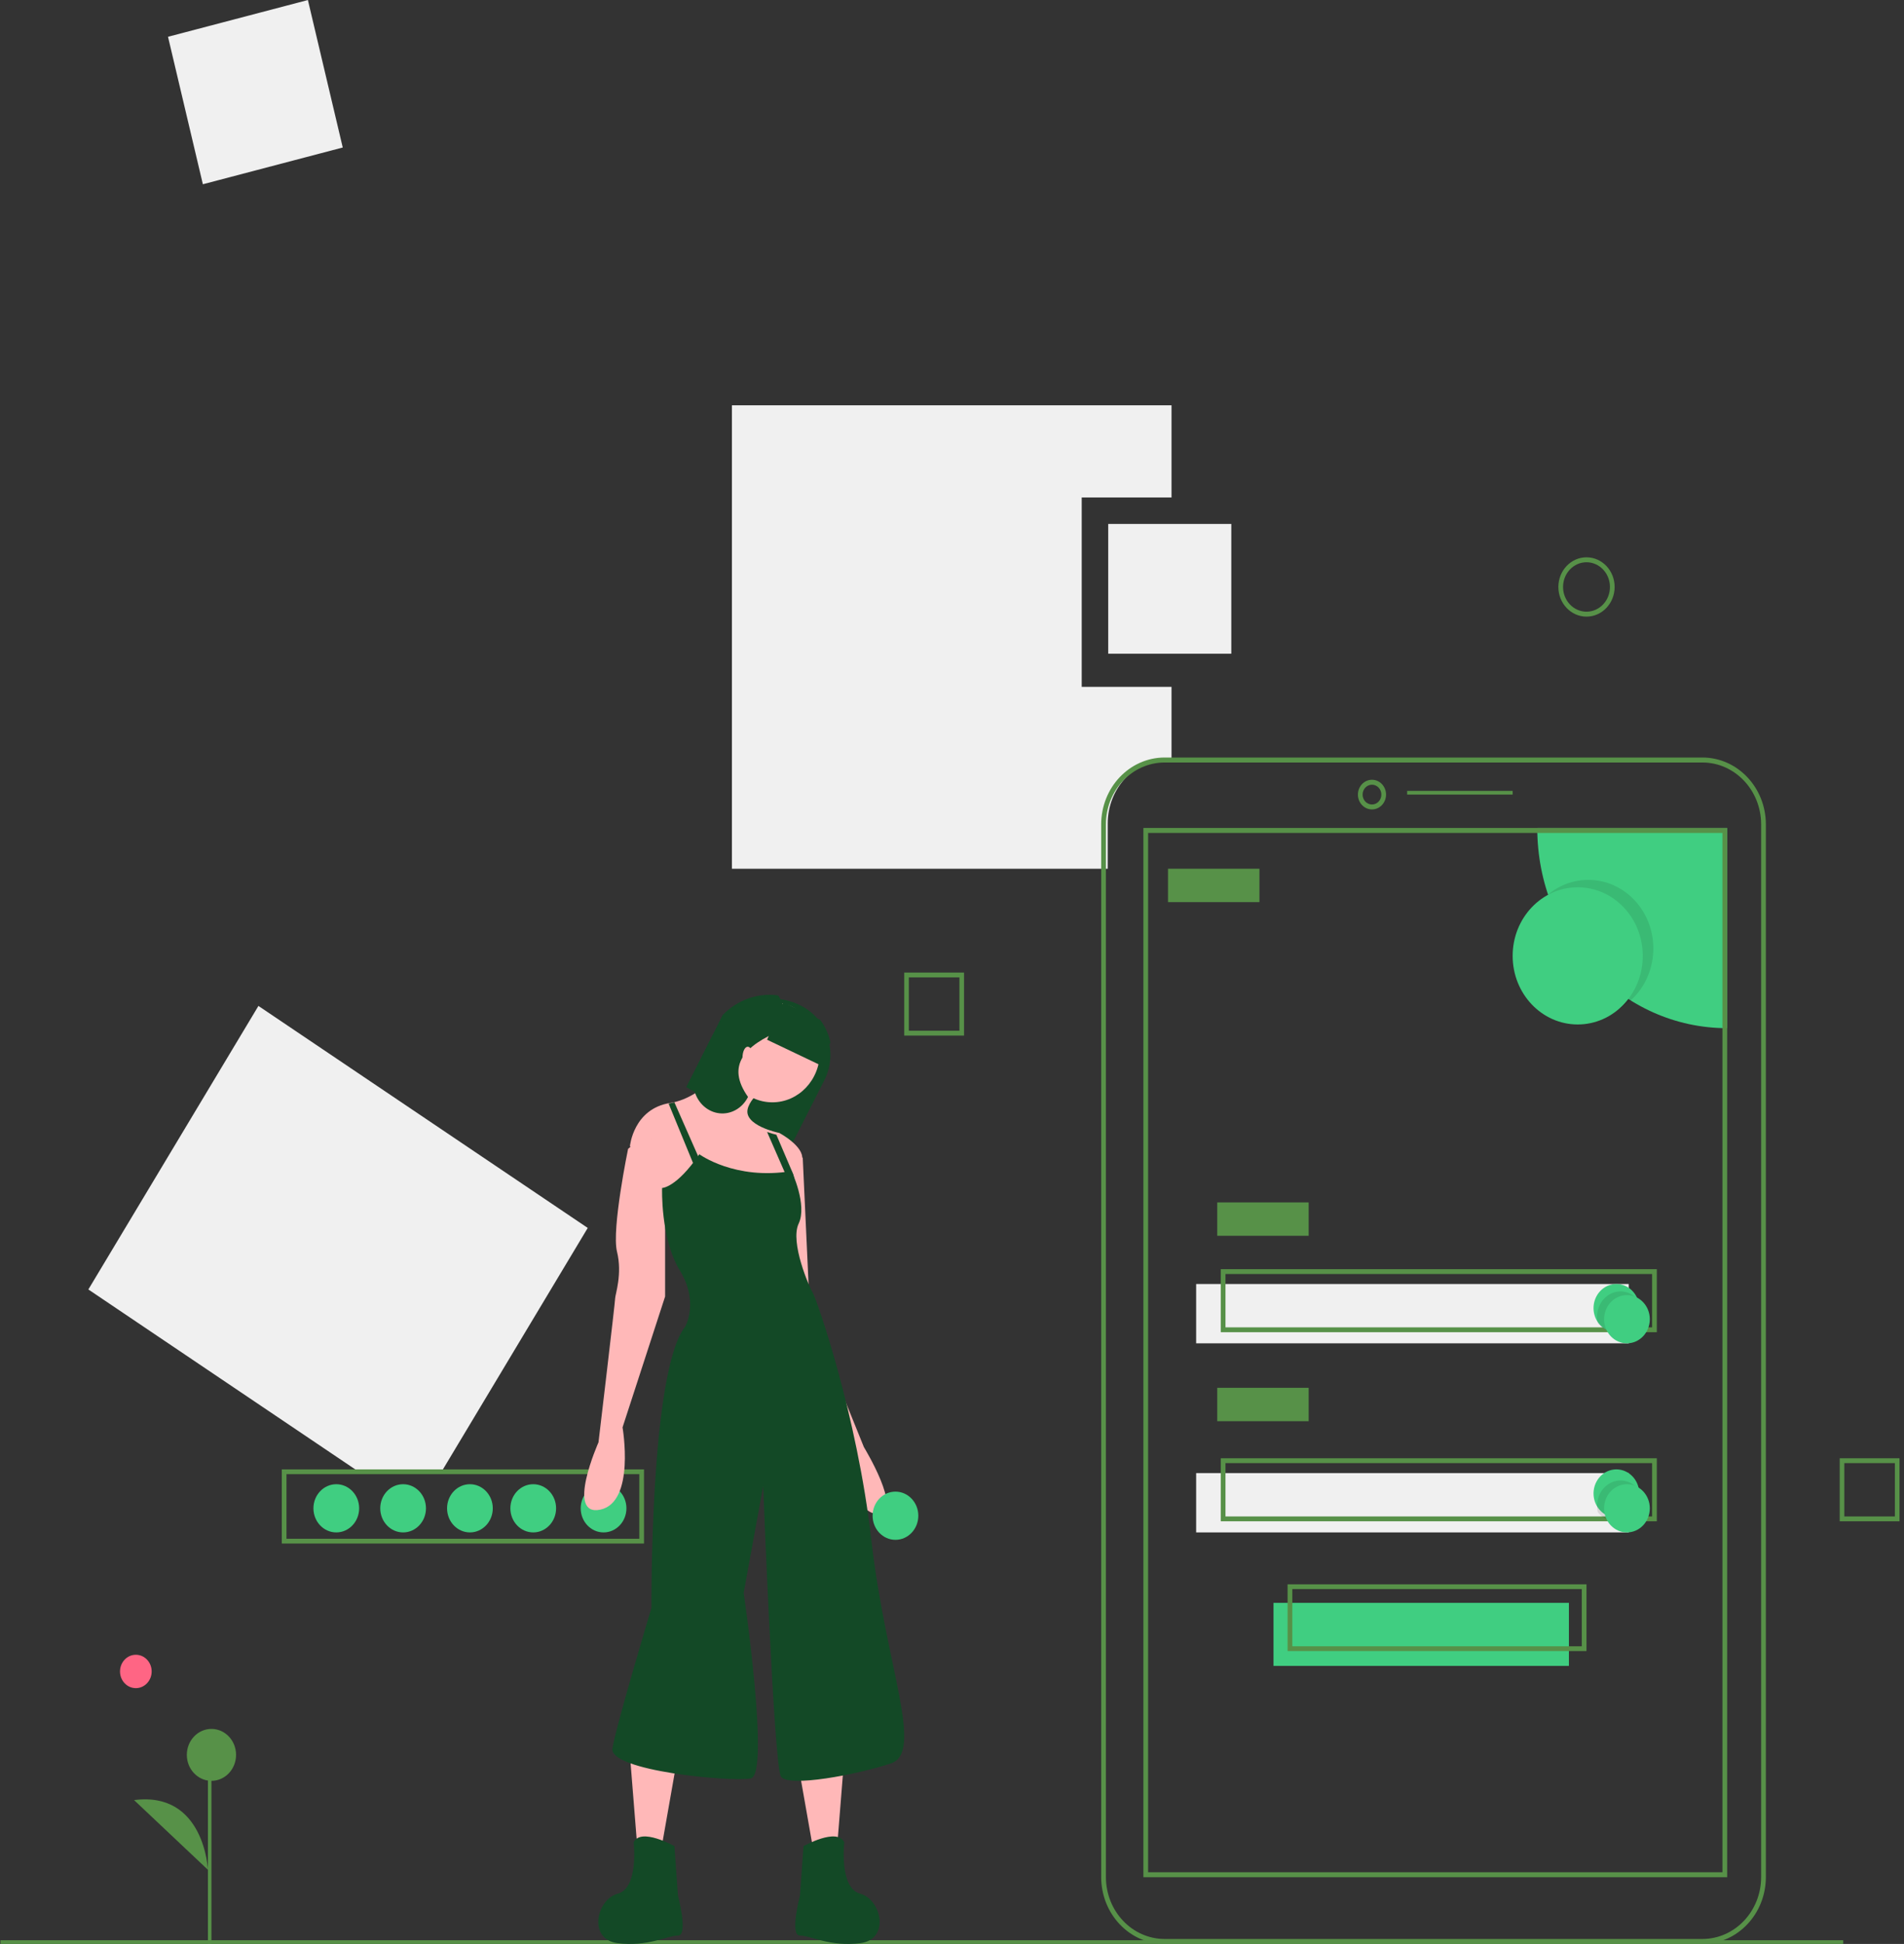 <svg viewBox="0 0 385 393" fill="none" xmlns="http://www.w3.org/2000/svg">
<rect x="0" y="0" width="385" height="393" fill="#333333" stroke="none"/>
<path d="M89.111 297.807L118.844 248.245L52.255 203.363L17.867 260.684L72.944 297.807H89.111Z" fill="#F0F0F0"/>
<path fill-rule="evenodd" clip-rule="evenodd" d="M56.978 312.048H130.222V297.057H56.978V312.048ZM129.271 311.081H57.929V298.025H129.271V311.081Z" fill="#579148"/>
<path d="M122.044 309.8C124.597 309.8 126.667 307.619 126.667 304.928C126.667 302.237 124.597 300.056 122.044 300.056C119.492 300.056 117.422 302.237 117.422 304.928C117.422 307.619 119.492 309.8 122.044 309.8Z" fill="#40CE81"/>
<path d="M107.822 309.8C110.375 309.8 112.444 307.619 112.444 304.928C112.444 302.237 110.375 300.056 107.822 300.056C105.269 300.056 103.2 302.237 103.2 304.928C103.2 307.619 105.269 309.8 107.822 309.8Z" fill="#40CE81"/>
<path d="M95.022 309.8C97.575 309.8 99.644 307.619 99.644 304.928C99.644 302.237 97.575 300.056 95.022 300.056C92.469 300.056 90.4 302.237 90.4 304.928C90.4 307.619 92.469 309.8 95.022 309.8Z" fill="#40CE81"/>
<path d="M81.511 309.8C84.064 309.8 86.133 307.619 86.133 304.928C86.133 302.237 84.064 300.056 81.511 300.056C78.958 300.056 76.889 302.237 76.889 304.928C76.889 307.619 78.958 309.8 81.511 309.8Z" fill="#40CE81"/>
<path d="M68 309.8C70.553 309.8 72.622 307.619 72.622 304.928C72.622 302.237 70.553 300.056 68 300.056C65.447 300.056 63.378 302.237 63.378 304.928C63.378 307.619 65.447 309.8 68 309.8Z" fill="#40CE81"/>
<path d="M218.729 138.858V100.574H236.889V81.936H148V175.63H223.986V166.469C223.986 163.021 225.285 159.713 227.599 157.274C229.913 154.836 233.05 153.466 236.322 153.466H236.889V138.858H218.729Z" fill="#F0F0F0"/>
<rect width="29.25" height="30.642" transform="matrix(0.967 -0.254 0.23 0.973 33.973 7.435)" fill="#F0F0F0"/>
<rect x="257.511" y="324.041" width="59.733" height="12.742" fill="#40CE81"/>
<rect x="241.867" y="259.58" width="87.467" height="11.993" fill="#F0F0F0"/>
<rect x="0.089" y="392.25" width="372.622" height="0.75" fill="#579148"/>
<path fill-rule="evenodd" clip-rule="evenodd" d="M235.492 393H344.242C351.321 392.991 357.059 386.947 357.067 379.488V166.655C357.059 159.196 351.321 153.152 344.242 153.143H235.492C228.412 153.152 222.675 159.196 222.667 166.655V379.488C222.675 386.947 228.412 392.991 235.492 393ZM223.623 166.655C223.631 159.753 228.94 154.159 235.492 154.151H344.242C350.793 154.159 356.103 159.753 356.11 166.655V379.488C356.103 386.391 350.793 391.984 344.242 391.992H235.492C228.94 391.984 223.631 386.391 223.623 379.488V166.655Z" fill="#579148"/>
<path fill-rule="evenodd" clip-rule="evenodd" d="M274.578 160.639C274.578 162.295 275.851 163.637 277.422 163.637C278.993 163.635 280.265 162.294 280.267 160.639C280.267 158.983 278.993 157.641 277.422 157.641C275.851 157.641 274.578 158.983 274.578 160.639ZM275.526 160.639C275.526 159.535 276.375 158.64 277.422 158.64C278.469 158.641 279.318 159.536 279.319 160.639C279.319 161.743 278.47 162.638 277.422 162.638C276.375 162.638 275.526 161.743 275.526 160.639Z" fill="#579148"/>
<rect x="284.533" y="159.889" width="21.333" height="0.75" fill="#579148"/>
<path d="M349.244 167.385V207.861C328.037 207.86 310.845 189.739 310.844 167.385H349.244Z" fill="#40CE81"/>
<path fill-rule="evenodd" clip-rule="evenodd" d="M231.2 379.508H349.244V167.385H231.2V379.508ZM348.289 378.5H232.156V168.393H348.289V378.5Z" fill="#579148"/>
<path opacity="0.1" d="M321.156 205.612C328.421 205.612 334.311 199.404 334.311 191.745C334.311 184.087 328.421 177.879 321.156 177.879C313.89 177.879 308 184.087 308 191.745C308 199.404 313.89 205.612 321.156 205.612Z" fill="black"/>
<path d="M319.022 207.111C326.288 207.111 332.178 200.903 332.178 193.245C332.178 185.586 326.288 179.378 319.022 179.378C311.757 179.378 305.867 185.586 305.867 193.245C305.867 200.903 311.757 207.111 319.022 207.111Z" fill="#40CE81"/>
<rect x="236.178" y="175.63" width="18.489" height="6.746" fill="#579148"/>
<rect x="246.133" y="243.09" width="18.489" height="6.746" fill="#579148"/>
<path fill-rule="evenodd" clip-rule="evenodd" d="M246.844 269.324H335.022V256.582H246.844V269.324ZM334.064 268.344H247.803V257.562H334.064V268.344Z" fill="#579148"/>
<rect x="241.867" y="297.807" width="87.467" height="11.993" fill="#F0F0F0"/>
<rect x="246.133" y="280.567" width="18.489" height="6.746" fill="#579148"/>
<path fill-rule="evenodd" clip-rule="evenodd" d="M246.844 307.551H335.022V294.809H246.844V307.551ZM334.064 306.571H247.803V295.789H334.064V306.571Z" fill="#579148"/>
<path fill-rule="evenodd" clip-rule="evenodd" d="M260.355 333.785H320.8V320.293H260.355V333.785ZM319.841 332.822H261.315V321.257H319.841V332.822Z" fill="#579148"/>
<path d="M331.467 264.452C331.466 266.507 330.243 268.341 328.409 269.036C326.575 269.732 324.524 269.139 323.282 267.555L323.278 267.55C322.068 266.004 321.881 263.834 322.805 262.083C323.73 260.331 325.578 259.355 327.462 259.624C329.346 259.892 330.882 261.35 331.333 263.297C331.333 263.298 331.333 263.3 331.334 263.301C331.335 263.302 331.336 263.302 331.337 263.302C331.423 263.679 331.466 264.065 331.467 264.452Z" fill="#40CE81"/>
<path opacity="0.1" d="M331.467 264.171C331.466 266.344 330.212 268.284 328.33 269.02C326.449 269.755 324.345 269.129 323.071 267.453L323.066 267.448C322.979 267.05 322.934 266.642 322.933 266.232C322.934 264.059 324.188 262.119 326.07 261.383C327.951 260.648 330.055 261.274 331.329 262.95C331.329 262.951 331.33 262.952 331.331 262.953C331.331 262.954 331.333 262.955 331.334 262.955C331.422 263.353 331.466 263.761 331.467 264.171Z" fill="black"/>
<path d="M328.978 271.573C331.53 271.573 333.6 269.391 333.6 266.701C333.6 264.01 331.53 261.828 328.978 261.828C326.425 261.828 324.355 264.01 324.355 266.701C324.355 269.391 326.425 271.573 328.978 271.573Z" fill="#40CE81"/>
<path d="M331.467 301.929C331.466 303.984 330.243 305.818 328.409 306.514C326.575 307.209 324.524 306.617 323.282 305.033L323.278 305.028C322.068 303.481 321.881 301.312 322.805 299.56C323.73 297.809 325.578 296.833 327.462 297.101C329.346 297.37 330.882 298.827 331.333 300.775C331.333 300.776 331.333 300.777 331.334 300.778C331.335 300.779 331.336 300.78 331.337 300.78C331.423 301.156 331.466 301.542 331.467 301.929Z" fill="#40CE81"/>
<path opacity="0.1" d="M331.467 302.398C331.466 304.571 330.212 306.511 328.33 307.247C326.449 307.982 324.345 307.356 323.071 305.68L323.066 305.675C322.979 305.277 322.934 304.869 322.933 304.459C322.934 302.286 324.188 300.346 326.07 299.61C327.951 298.875 330.055 299.501 331.329 301.177C331.329 301.178 331.33 301.179 331.331 301.18C331.331 301.181 331.333 301.182 331.334 301.182C331.422 301.58 331.466 301.988 331.467 302.398Z" fill="black"/>
<path d="M328.978 309.8C331.53 309.8 333.6 307.619 333.6 304.928C333.6 302.237 331.53 300.056 328.978 300.056C326.425 300.056 324.355 302.237 324.355 304.928C324.355 307.619 326.425 309.8 328.978 309.8Z" fill="#40CE81"/>
<rect x="224.089" y="105.922" width="24.889" height="26.234" fill="#F0F0F0"/>
<path fill-rule="evenodd" clip-rule="evenodd" d="M315.111 118.664C315.111 121.976 317.658 124.66 320.8 124.66C323.94 124.657 326.485 121.974 326.489 118.664C326.489 115.352 323.942 112.668 320.8 112.668C317.658 112.668 315.111 115.352 315.111 118.664ZM316.059 118.664C316.059 115.904 318.182 113.667 320.8 113.667C323.417 113.67 325.538 115.906 325.541 118.664C325.541 121.424 323.418 123.661 320.8 123.661C318.182 123.661 316.059 121.424 316.059 118.664Z" fill="#579148"/>
<path fill-rule="evenodd" clip-rule="evenodd" d="M182.844 209.36H194.933V196.617H182.844V209.36ZM194.003 208.38H183.774V197.598H194.003V208.38Z" fill="#579148"/>
<path fill-rule="evenodd" clip-rule="evenodd" d="M372 307.551H384.089V294.809H372V307.551ZM383.159 306.571H372.93V295.789H383.159V306.571Z" fill="#579148"/>
<path d="M138.756 219.782L140.887 221L148.141 225.15L159.851 231.846L166.675 218.408C167.973 215.857 168.262 212.864 167.479 210.087C166.695 207.31 164.903 204.979 162.498 203.606C157.276 200.613 150.831 201.541 146.549 205.903L146.546 205.906C145.519 206.953 144.652 208.163 143.978 209.494L138.756 219.782Z" fill="#134926"/>
<path d="M170.756 354.833L169.383 371.983L164.233 372.762L160.8 353.274L170.756 354.833Z" fill="#FFB8B8"/>
<path d="M162.473 373.226C162.473 373.226 169.282 369.379 170.715 372.456C170.715 372.456 169.64 381.688 173.941 382.842C178.241 383.996 180.033 392.074 173.941 392.843C167.848 393.612 163.906 391.304 161.756 391.304C159.605 391.304 161.756 383.227 161.756 383.227L162.473 373.226Z" fill="#134926"/>
<path d="M127.378 354.833L128.751 371.983L133.9 372.762L137.333 353.274L127.378 354.833Z" fill="#FFB8B8"/>
<path d="M136.372 373.226C136.372 373.226 129.563 369.379 128.129 372.456C128.129 372.456 129.204 381.688 124.904 382.842C120.603 383.996 118.811 392.074 124.904 392.843C130.996 393.612 134.939 391.304 137.089 391.304C139.239 391.304 137.089 383.227 137.089 383.227L136.372 373.226Z" fill="#134926"/>
<path d="M156.178 222.852C161.48 222.852 165.778 218.321 165.778 212.733C165.778 207.144 161.48 202.614 156.178 202.614C150.876 202.614 146.578 207.144 146.578 212.733C146.578 218.321 150.876 222.852 156.178 222.852Z" fill="#FFB8B8"/>
<path d="M127.378 231.696L134.84 244.21L143.725 243.451L158.295 244.589C158.295 244.589 159.67 241.654 160.793 238.799C161.408 237.373 161.881 235.882 162.204 234.351C162.559 231.696 157.584 229.042 157.584 229.042C157.584 229.042 157.389 229.004 157.062 228.921C156.628 228.811 155.96 228.629 155.228 228.363C153.576 227.764 151.589 226.748 151.187 225.25C150.477 222.596 155.807 218.804 155.807 218.804L149.411 212.358C149.411 212.358 143.728 220.78 136.827 222.698C136.427 222.811 136.021 222.9 135.612 222.964C135.59 222.968 135.573 222.971 135.551 222.975C128.088 224.113 127.378 231.696 127.378 231.696Z" fill="#FFB8B8"/>
<path d="M131.121 228.848L127.005 232.25C127.005 232.25 123.638 248.502 124.76 253.038C125.883 257.573 124.386 261.731 124.386 262.487C124.386 263.243 121.019 291.59 121.019 291.59C121.019 291.59 114.284 306.708 121.393 305.196C128.502 303.684 125.883 288.566 125.883 288.566L134.489 262.109V239.809L131.121 228.848Z" fill="#FFB8B8"/>
<path d="M159.41 231.846L162.32 234.095L163.774 265.573L174.684 292.554C174.684 292.554 182.685 305.67 177.594 306.045C172.502 306.419 169.229 292.554 169.229 292.554L159.41 266.697L157.956 241.59L159.41 231.846Z" fill="#FFB8B8"/>
<path d="M141.411 233.346C141.411 233.346 148.584 238.651 160.061 236.756C160.061 236.756 163.288 243.577 161.495 247.366C159.702 251.155 163.647 260.25 164.364 261.387C165.082 262.523 173.33 286.017 176.2 311.406C179.069 336.794 186.959 354.225 180.145 356.499C173.33 358.772 159.343 361.425 157.909 359.151C156.474 356.877 154.322 300.417 154.322 300.417L150.377 322.016C150.377 322.016 155.757 358.772 151.812 359.53C147.867 360.288 123.12 358.014 123.838 353.467C124.555 348.92 131.728 325.047 131.728 325.047C131.728 325.047 131.369 277.302 138.542 268.207C138.542 268.207 141.411 263.281 137.466 256.839C133.521 250.397 133.88 240.166 133.88 240.166C133.88 240.166 136.749 240.166 141.411 233.346Z" fill="#134926"/>
<path d="M135.2 223.116L140.946 237.093L142.311 236.339L136.367 222.852L135.2 223.116Z" fill="#134926"/>
<path d="M155.111 228.848L159.699 239.342L160.8 239.24L160.426 237.454L156.986 229.403C156.542 229.294 155.859 229.113 155.111 228.848Z" fill="#134926"/>
<path d="M140.446 220.621C141.149 223.069 143.141 224.822 145.5 225.07C147.859 225.319 150.126 224.014 151.253 221.759C146.726 215.357 150.609 211.336 157.962 208.294C159.095 206.02 158.845 203.231 157.329 201.235C153.224 200.667 149.101 202.135 146.11 205.229L146.107 205.233L140.882 215.713C140.13 217.218 139.973 218.988 140.446 220.621Z" fill="#134926"/>
<path d="M151.2 216.106C151.789 216.106 152.267 215.099 152.267 213.857C152.267 212.615 151.789 211.609 151.2 211.609C150.611 211.609 150.133 212.615 150.133 213.857C150.133 215.099 150.611 216.106 151.2 216.106Z" fill="#FFB8B8"/>
<path d="M155.111 210.2L165.928 215.356L167.911 210.753C167.569 209.071 166.854 207.497 165.824 206.161L158.379 202.614L155.111 210.2Z" fill="#134926"/>
<path d="M181.067 311.299C183.619 311.299 185.689 309.118 185.689 306.427C185.689 303.736 183.619 301.555 181.067 301.555C178.514 301.555 176.444 303.736 176.444 306.427C176.444 309.118 178.514 311.299 181.067 311.299Z" fill="#40CE81"/>
<path d="M27.467 341.281C29.234 341.281 30.667 339.771 30.667 337.908C30.667 336.045 29.234 334.535 27.467 334.535C25.699 334.535 24.267 336.045 24.267 337.908C24.267 339.771 25.699 341.281 27.467 341.281Z" fill="#FF6584"/>
<rect x="42.044" y="355.522" width="0.711" height="37.478" fill="#579148"/>
<path d="M42.756 360.02C45.505 360.02 47.733 357.671 47.733 354.773C47.733 351.875 45.505 349.526 42.756 349.526C40.007 349.526 37.778 351.875 37.778 354.773C37.778 357.671 40.007 360.02 42.756 360.02Z" fill="#579148"/>
<path d="M42.044 378.009C42.044 378.009 41.35 362.064 27.111 363.917L42.044 378.009Z" fill="#579148"/>
</svg>
